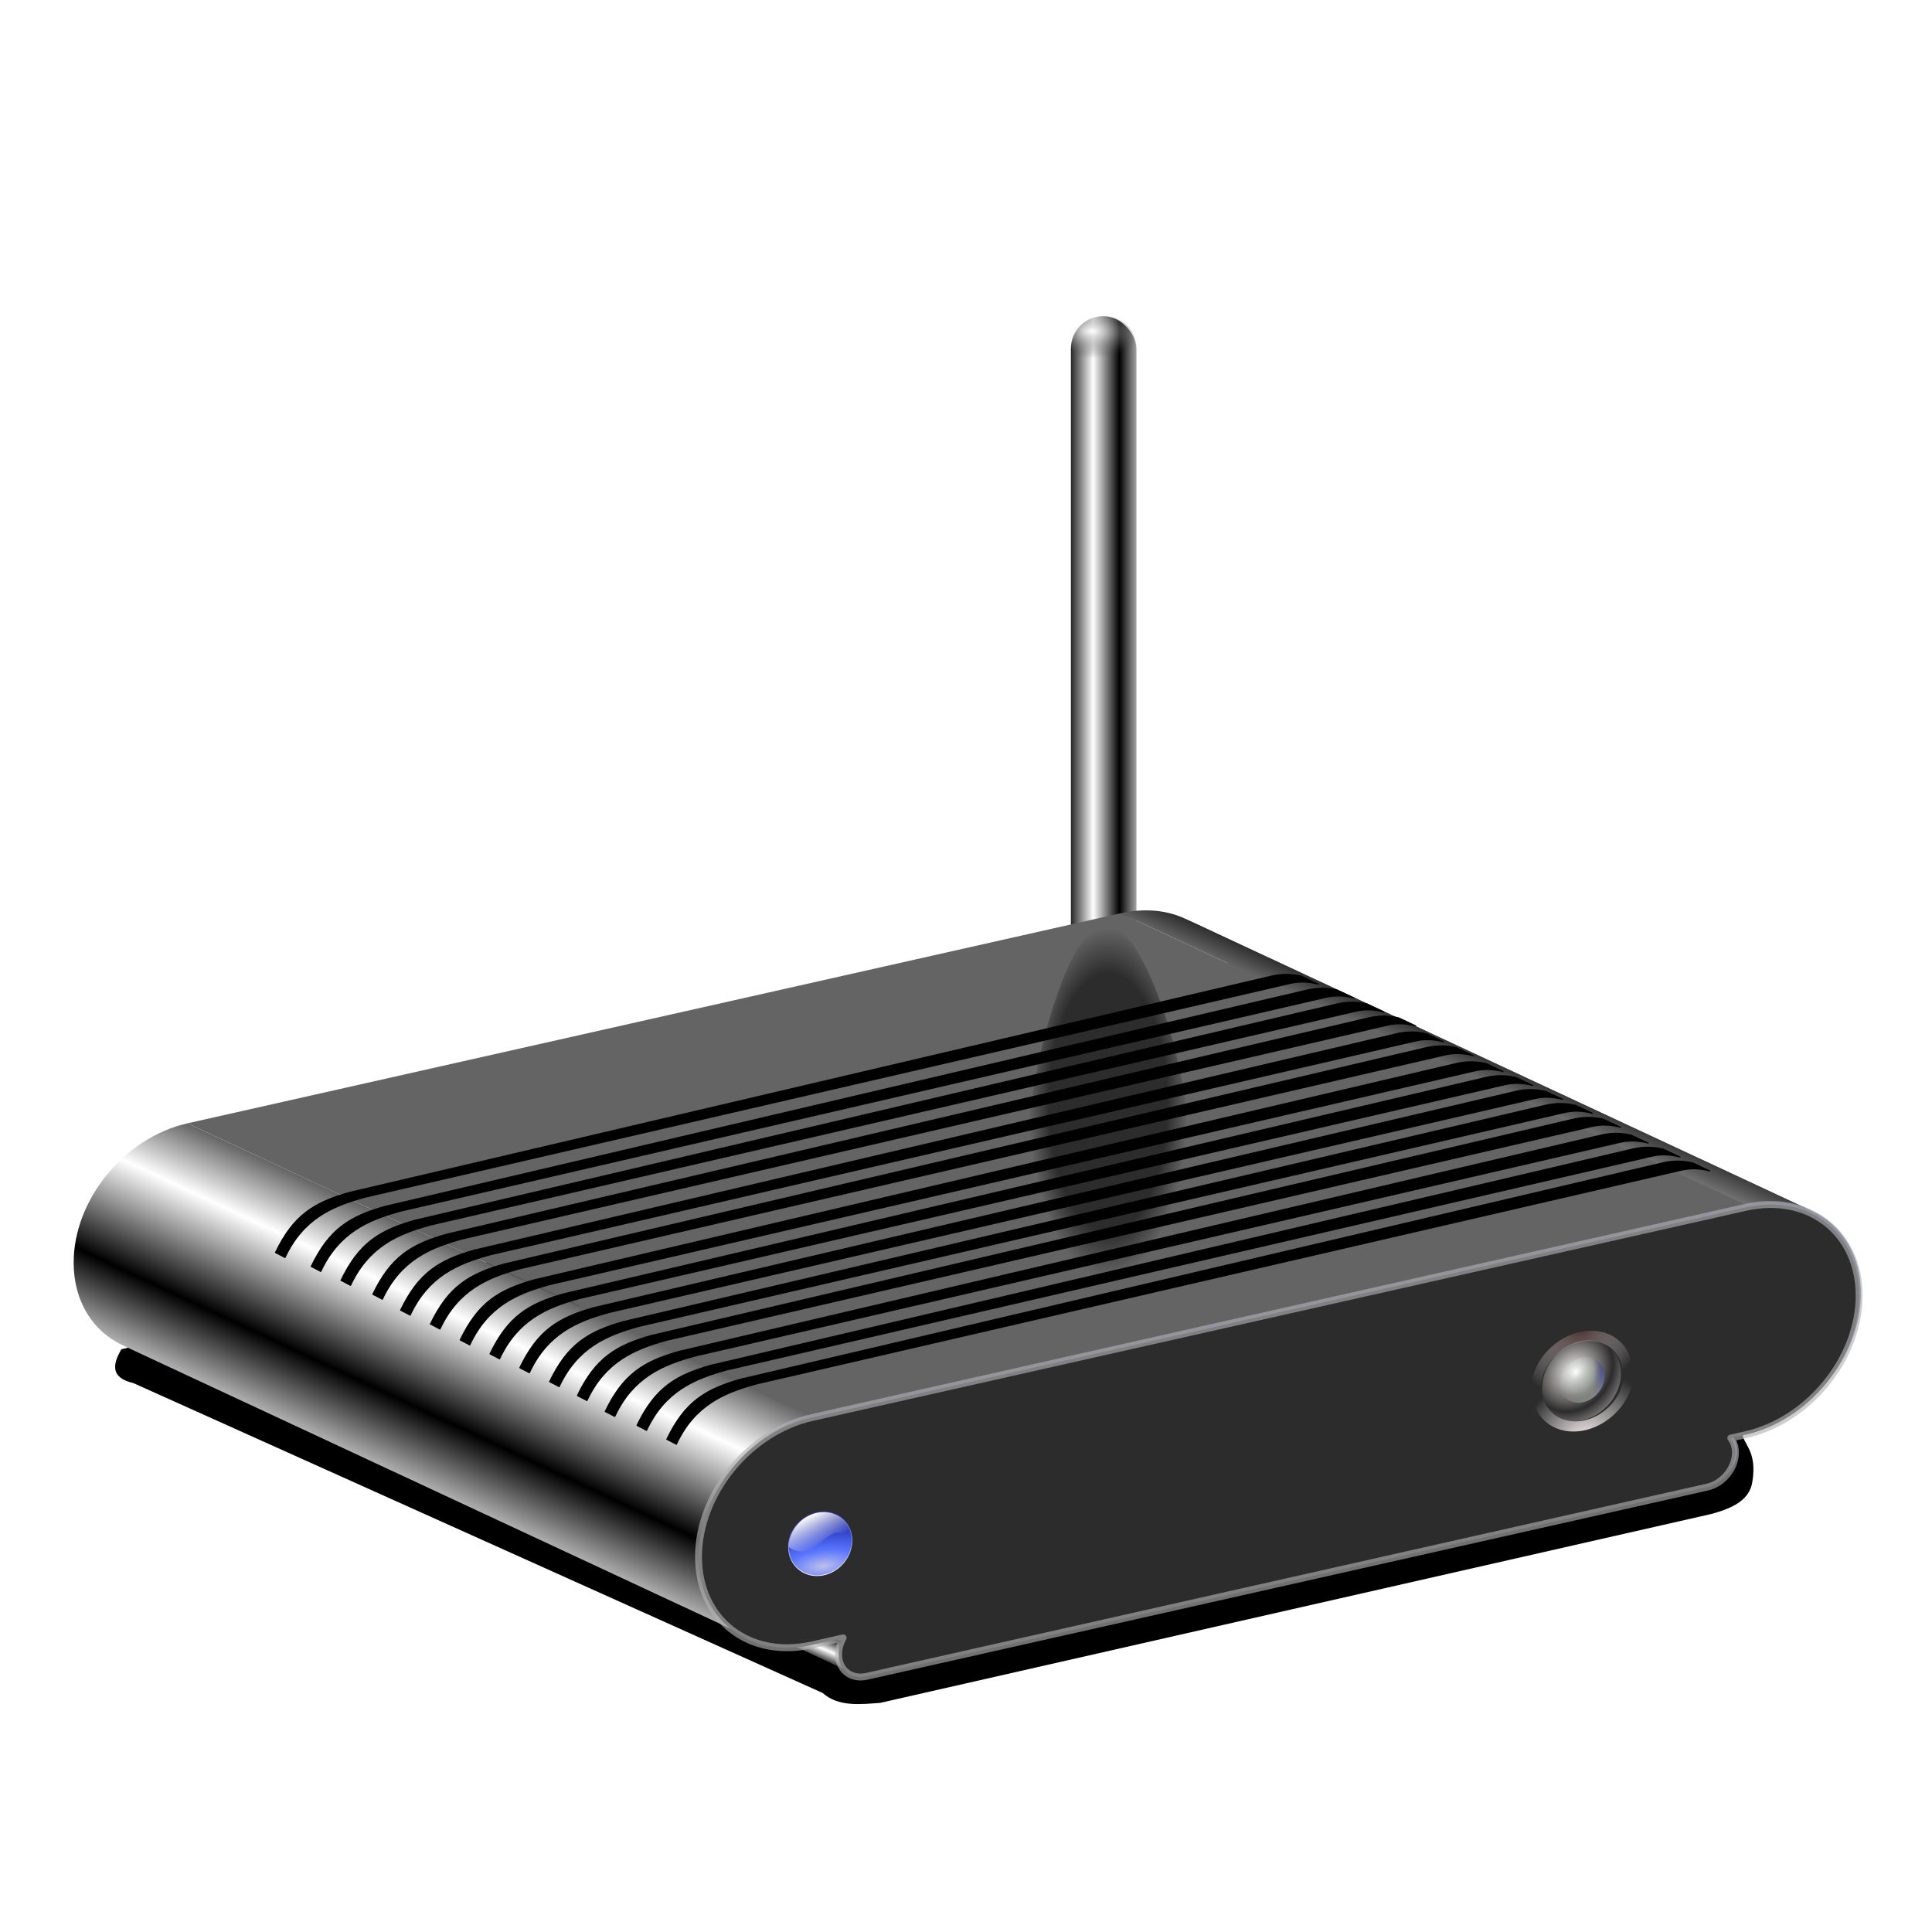 <?xml version="1.0" encoding="UTF-8" standalone="no"?>
<!-- Created with Inkscape (http://www.inkscape.org/) -->

<svg
   xmlns:dc="http://purl.org/dc/elements/1.1/"
   xmlns:cc="http://creativecommons.org/ns#"
   xmlns:rdf="http://www.w3.org/1999/02/22-rdf-syntax-ns#"
   xmlns:svg="http://www.w3.org/2000/svg"
   xmlns="http://www.w3.org/2000/svg"
   xmlns:xlink="http://www.w3.org/1999/xlink"
   xmlns:sodipodi="http://sodipodi.sourceforge.net/DTD/sodipodi-0.dtd"
   xmlns:inkscape="http://www.inkscape.org/namespaces/inkscape"
   width="256"
   height="256"
   id="svg2"
   sodipodi:version="0.32"
   inkscape:version="0.91 r13725"
   sodipodi:docname="yast-modem.svg"
   inkscape:output_extension="org.inkscape.output.svg.inkscape"
   version="1.1">
  <sodipodi:namedview
     id="base"
     pagecolor="#ffffff"
     bordercolor="#666666"
     borderopacity="1.0"
     gridtolerance="10000"
     guidetolerance="10"
     objecttolerance="10"
     inkscape:pageopacity="0.0"
     inkscape:pageshadow="2"
     inkscape:zoom="3.3984375"
     inkscape:cx="128"
     inkscape:cy="128"
     inkscape:document-units="px"
     inkscape:current-layer="layer1"
     showgrid="false"
     inkscape:window-width="1920"
     inkscape:window-height="1056"
     inkscape:window-x="0"
     inkscape:window-y="0"
     inkscape:window-maximized="1" />
  <defs
     id="defs4">
    <linearGradient
       id="linearGradient10415">
      <stop
         id="stop10417"
         stop-color="#000000"
         stop-opacity="1" />
      <stop
         id="stop10423"
         offset="0.737"
         stop-color="#000000"
         stop-opacity="1" />
      <stop
         offset="1"
         id="stop10419"
         stop-color="#000000"
         stop-opacity="0" />
    </linearGradient>
    <linearGradient
       id="linearGradient10314">
      <stop
         id="stop10316"
         stop-color="#f2f2f2"
         stop-opacity="1" />
      <stop
         id="stop10318"
         offset="1"
         stop-color="#fff2f2"
         stop-opacity="0" />
    </linearGradient>
    <linearGradient
       id="linearGradient6552"
       inkscape:collect="always">
      <stop
         id="stop6554"
         stop-color="#ffffff"
         stop-opacity="1" />
      <stop
         id="stop6556"
         offset="1"
         stop-color="#353535"
         stop-opacity="0" />
    </linearGradient>
    <linearGradient
       inkscape:collect="always"
       id="linearGradient6531">
      <stop
         id="stop6533"
         stop-color="#ffffff"
         stop-opacity="1" />
      <stop
         offset="1"
         id="stop6535"
         stop-color="#000000"
         stop-opacity="1" />
    </linearGradient>
    <linearGradient
       inkscape:collect="always"
       id="linearGradient3326">
      <stop
         id="stop3328"
         stop-color="#000000"
         stop-opacity="1" />
      <stop
         offset="1"
         id="stop3330"
         stop-color="#ffffff"
         stop-opacity="1" />
    </linearGradient>
    <filter
       inkscape:collect="always"
       id="filter3352"
       x="-0.024"
       width="1.049"
       y="-0.069"
       height="1.137">
      <feGaussianBlur
         inkscape:collect="always"
         id="feGaussianBlur3354"
         stdDeviation="4.82" />
    </filter>
    <linearGradient
       y2="-7.475"
       x2="16.09"
       y1="-7.475"
       x1="13.515"
       spreadMethod="reflect"
       gradientUnits="userSpaceOnUse"
       id="linearGradient2595"
       xlink:href="#linearGradient3578"
       inkscape:collect="always" />
    <linearGradient
       y2="-7.475"
       x2="16.09"
       y1="-2.21"
       x1="15.65"
       spreadMethod="reflect"
       gradientUnits="userSpaceOnUse"
       id="linearGradient3610"
       xlink:href="#linearGradient3578"
       inkscape:collect="always" />
    <linearGradient
       y2="-7.475"
       x2="16.09"
       y1="-6.409"
       x1="10.621"
       spreadMethod="reflect"
       gradientUnits="userSpaceOnUse"
       id="linearGradient3608"
       xlink:href="#linearGradient3578"
       inkscape:collect="always" />
    <linearGradient
       y2="-1.513"
       x2="9.718"
       y1="-5.887"
       x1="11.187"
       spreadMethod="reflect"
       gradientUnits="userSpaceOnUse"
       id="linearGradient3606"
       xlink:href="#linearGradient3578"
       inkscape:collect="always" />
    <linearGradient
       y2="-4.516"
       x2="12.916"
       y1="-3.754"
       x1="7.771"
       spreadMethod="reflect"
       gradientUnits="userSpaceOnUse"
       id="linearGradient3604"
       xlink:href="#linearGradient3578"
       inkscape:collect="always" />
    <linearGradient
       y2="-3.733"
       x2="14.94"
       y1="-2.275"
       x1="17.08"
       spreadMethod="reflect"
       gradientUnits="userSpaceOnUse"
       id="linearGradient3602"
       xlink:href="#linearGradient3578"
       inkscape:collect="always" />
    <linearGradient
       y2="-1.992"
       x2="17.377"
       y1="-6.256"
       x1="15.582"
       spreadMethod="reflect"
       gradientUnits="userSpaceOnUse"
       id="linearGradient3600"
       xlink:href="#linearGradient3578"
       inkscape:collect="always" />
    <linearGradient
       y2="-7.475"
       x2="16.09"
       y1="-10.978"
       x1="16.691"
       spreadMethod="reflect"
       gradientUnits="userSpaceOnUse"
       id="linearGradient3598"
       xlink:href="#linearGradient3578"
       inkscape:collect="always" />
    <linearGradient
       y2="-11.199"
       x2="11.132"
       y1="-11.391"
       x1="16.387"
       spreadMethod="reflect"
       gradientUnits="userSpaceOnUse"
       id="linearGradient3596"
       xlink:href="#linearGradient3578"
       inkscape:collect="always" />
    <linearGradient
       y2="-2.688"
       x2="8.696"
       y1="-11.587"
       x1="12.04"
       spreadMethod="reflect"
       gradientUnits="userSpaceOnUse"
       id="linearGradient3594"
       xlink:href="#linearGradient3578"
       inkscape:collect="always" />
    <linearGradient
       y2="-5.778"
       x2="11.372"
       y1="-10.151"
       x1="12.906"
       spreadMethod="reflect"
       gradientUnits="userSpaceOnUse"
       id="linearGradient3592"
       xlink:href="#linearGradient3578"
       inkscape:collect="always" />
    <linearGradient
       y2="-6.953"
       x2="17.747"
       y1="-5.908"
       x1="16.387"
       spreadMethod="reflect"
       gradientUnits="userSpaceOnUse"
       id="linearGradient3590"
       xlink:href="#linearGradient3578"
       inkscape:collect="always" />
    <linearGradient
       y2="-8.02"
       x2="17.07"
       y1="-7.475"
       x1="13.515"
       spreadMethod="reflect"
       gradientUnits="userSpaceOnUse"
       id="linearGradient3588"
       xlink:href="#linearGradient3578"
       inkscape:collect="always" />
    <linearGradient
       y2="-6.583"
       x2="18.617"
       y1="-5.212"
       x1="16.909"
       spreadMethod="reflect"
       gradientUnits="userSpaceOnUse"
       id="linearGradient3586"
       xlink:href="#linearGradient3578"
       inkscape:collect="always" />
    <linearGradient
       id="linearGradient3578">
      <stop
         id="stop3580"
         stop-color="#000000"
         stop-opacity="1" />
      <stop
         id="stop3582"
         offset="1"
         stop-color="#fffcfc"
         stop-opacity="1" />
    </linearGradient>
    <linearGradient
       inkscape:collect="always"
       id="linearGradient4319">
      <stop
         id="stop4321"
         stop-color="#ffffff"
         stop-opacity="1" />
      <stop
         offset="1"
         id="stop4323"
         stop-color="#1b2acd"
         stop-opacity="1" />
    </linearGradient>
    <linearGradient
       id="linearGradient4311">
      <stop
         id="stop4313"
         stop-color="#bcbfeb"
         stop-opacity="1" />
      <stop
         id="stop4315"
         offset="0.293"
         stop-color="#5975ff"
         stop-opacity="1" />
      <stop
         offset="1"
         id="stop4317"
         stop-color="#000984"
         stop-opacity="1" />
    </linearGradient>
    <linearGradient
       id="linearGradient3381">
      <stop
         id="stop3383"
         stop-color="#ffffff"
         stop-opacity="1" />
      <stop
         id="stop3385"
         offset="1"
         stop-color="#ffffff"
         stop-opacity="0" />
    </linearGradient>
    <linearGradient
       id="linearGradient2842">
      <stop
         id="stop2844"
         stop-color="#100fa4"
         stop-opacity="0" />
      <stop
         id="stop2848"
         offset="0.5"
         stop-color="#1818d9"
         stop-opacity="0" />
      <stop
         offset="0.75"
         id="stop2850"
         stop-color="#0000e6"
         stop-opacity="0" />
      <stop
         id="stop2852"
         offset="0.875"
         stop-color="#0207b7"
         stop-opacity="0.175" />
      <stop
         offset="1"
         id="stop2854"
         stop-color="#030a9f"
         stop-opacity="0.608" />
    </linearGradient>
    <linearGradient
       id="linearGradient2760"
       inkscape:collect="always">
      <stop
         id="stop2762"
         stop-color="#fff3f3"
         stop-opacity="1" />
      <stop
         id="stop2764"
         offset="1"
         stop-color="white"
         stop-opacity="0" />
    </linearGradient>
    <linearGradient
       inkscape:collect="always"
       id="linearGradient2772">
      <stop
         id="stop2774"
         stop-color="#442727"
         stop-opacity="1" />
      <stop
         offset="1"
         id="stop10230"
         stop-color="white"
         stop-opacity="0" />
    </linearGradient>
    <linearGradient
       id="linearGradient2824"
       inkscape:collect="always">
      <stop
         id="stop10219"
         stop-color="#a1aba1"
         stop-opacity="1" />
      <stop
         id="stop2828"
         offset="1"
         stop-color="#a1aba1"
         stop-opacity="0" />
    </linearGradient>
    <linearGradient
       id="linearGradient2848">
      <stop
         id="stop10210"
         stop-color="#ffffff"
         stop-opacity="1" />
      <stop
         id="stop10212"
         offset="1"
         stop-color="#a1aba1"
         stop-opacity="0" />
    </linearGradient>
    <linearGradient
       inkscape:collect="always"
       xlink:href="#linearGradient6531"
       id="linearGradient10376"
       gradientUnits="userSpaceOnUse"
       spreadMethod="reflect"
       x1="40.932"
       y1="133.33"
       x2="48.53"
       y2="133.33" />
    <radialGradient
       inkscape:collect="always"
       xlink:href="#linearGradient6552"
       id="radialGradient10378"
       gradientUnits="userSpaceOnUse"
       gradientTransform="matrix(1.547,2.9106212e-2,-2.0208268e-2,0.892,-21.276,2.986)"
       cx="40.36"
       cy="27.512"
       fx="40.36"
       fy="27.512"
       r="9.446" />
    <linearGradient
       inkscape:collect="always"
       xlink:href="#linearGradient3326"
       id="linearGradient10384"
       gradientUnits="userSpaceOnUse"
       spreadMethod="reflect"
       x1="223.66"
       y1="368.61"
       x2="225.16"
       y2="365.1" />
    <linearGradient
       inkscape:collect="always"
       xlink:href="#linearGradient3326"
       id="linearGradient10386"
       gradientUnits="userSpaceOnUse"
       spreadMethod="reflect"
       x1="113.41"
       y1="298.06"
       x2="125.62"
       y2="272" />
    <linearGradient
       inkscape:collect="always"
       xlink:href="#linearGradient3326"
       id="linearGradient10388"
       gradientUnits="userSpaceOnUse"
       spreadMethod="reflect"
       x1="490.87"
       y1="215.54"
       x2="477.87"
       y2="244.24" />
    <radialGradient
       inkscape:collect="always"
       xlink:href="#linearGradient4311"
       id="radialGradient10390"
       gradientUnits="userSpaceOnUse"
       gradientTransform="matrix(4.057,-1.173765e-2,4.9552e-3,1.713,-397.619,-130.883)"
       cx="131.21"
       cy="194.55"
       fx="131.21"
       fy="194.55"
       r="105.01" />
    <linearGradient
       inkscape:collect="always"
       xlink:href="#linearGradient4319"
       id="linearGradient10392"
       gradientUnits="userSpaceOnUse"
       x1="142.64"
       y1="237.78"
       x2="148.71"
       y2="13.44" />
    <linearGradient
       inkscape:collect="always"
       xlink:href="#linearGradient3381"
       id="linearGradient10394"
       gradientUnits="userSpaceOnUse"
       gradientTransform="translate(-300.128,99.876)"
       x1="105.93"
       y1="22.952"
       x2="145.68"
       y2="123.03" />
    <radialGradient
       inkscape:collect="always"
       xlink:href="#linearGradient2760"
       id="radialGradient10396"
       gradientUnits="userSpaceOnUse"
       gradientTransform="matrix(-0.885,0.97,-1,-0.913,308.336,164.595)"
       cx="93.86"
       cy="131.12"
       fx="93.86"
       fy="131.12"
       r="20.379" />
    <radialGradient
       inkscape:collect="always"
       xlink:href="#linearGradient2772"
       id="radialGradient10398"
       gradientUnits="userSpaceOnUse"
       gradientTransform="matrix(0.877,-0.98,1,0.895,-121.739,175.071)"
       cx="105.12"
       cy="123.63"
       fx="105.12"
       fy="123.63"
       r="20.379" />
    <radialGradient
       inkscape:collect="always"
       xlink:href="#linearGradient10314"
       id="radialGradient10404"
       gradientUnits="userSpaceOnUse"
       gradientTransform="matrix(1,0,0,0.831,0,29.113)"
       spreadMethod="reflect"
       cx="-22.998"
       cy="169.44"
       fx="-22.998"
       fy="169.44"
       r="12.392" />
    <radialGradient
       inkscape:collect="always"
       xlink:href="#linearGradient2824"
       id="radialGradient10406"
       gradientUnits="userSpaceOnUse"
       gradientTransform="matrix(1,0,0,0.981,0,3.378)"
       cx="-18.1"
       cy="175.66"
       fx="-18.1"
       fy="175.66"
       r="7.24" />
    <linearGradient
       inkscape:collect="always"
       xlink:href="#linearGradient2842"
       id="linearGradient10408"
       gradientUnits="userSpaceOnUse"
       gradientTransform="scale(1.01,0.99)"
       x1="-25.1"
       y1="177.37"
       x2="-10.755"
       y2="177.37" />
    <radialGradient
       inkscape:collect="always"
       xlink:href="#linearGradient2848"
       id="radialGradient10410"
       gradientUnits="userSpaceOnUse"
       gradientTransform="matrix(1,0,0,0.981,0,3.378)"
       spreadMethod="reflect"
       cx="-20.17"
       cy="178.53"
       fx="-20.17"
       fy="178.53"
       r="7.24" />
    <radialGradient
       inkscape:collect="always"
       xlink:href="#linearGradient10415"
       id="radialGradient10421"
       cx="151.55"
       cy="151.39"
       fx="151.55"
       fy="151.39"
       r="10.598"
       gradientTransform="matrix(1,-9.8566005e-8,2.1505874e-7,2.182,-3.2558407e-5,-178.928)"
       gradientUnits="userSpaceOnUse" />
    <filter
       inkscape:collect="always"
       id="filter10433"
       x="-0.971"
       width="2.941"
       y="-0.434"
       height="1.868">
      <feGaussianBlur
         inkscape:collect="always"
         stdDeviation="8.571"
         id="feGaussianBlur10435" />
    </filter>
  </defs>
  <g
     id="layer1"
     inkscape:groupmode="layer"
     inkscape:label="Layer 1">
    <g
       inkscape:label="1. réteg"
       id="g3669"
       transform="translate(4.693,-1.721)">
      <g
         id="g2637">
        <g
           id="g3612"
           transform="translate(-2.572,0)">
          <g
             id="g2650"
             stroke-opacity="1"
             fill="url(#linearGradient2595)"
             font-family="Bitstream Vera Sans"
             stroke="none"
             font-style="normal"
             stroke-linejoin="miter"
             fill-opacity="1"
             font-weight="normal"
             stroke-linecap="butt"
             stroke-width="1"
             font-size="12">
            <path
               id="path2652"
               d="M 16.188,-12.219 L 12.094,-12.188 L 12.801,-11.48 L 16.895,-11.512 L 16.188,-12.219 z"
               fill="url(#linearGradient2595)"
               fill-opacity="1" />
            <path
               id="path2654"
               d="M 12.094,-12.188 L 8.75,-3.438 L 9.457,-2.73 L 12.801,-11.48 L 12.094,-12.188 z"
               fill="url(#linearGradient2595)"
               fill-opacity="1" />
            <path
               id="path2662"
               d="M 14.75,-5.688 L 15.531,-3.469 L 16.238,-2.762 L 15.457,-4.98 L 14.75,-5.688 z"
               fill="url(#linearGradient2595)"
               fill-opacity="1" />
            <path
               id="path2664"
               d="M 15.531,-3.469 L 15.531,-3.438 L 16.238,-2.73 L 16.238,-2.762 L 15.531,-3.469 z"
               fill="url(#linearGradient2595)"
               fill-opacity="1" />
            <path
               id="path2672"
               d="M 17.92,-11.52 C 17.479,-11.961 16.896,-12.234 16.188,-12.219 L 16.895,-11.512 C 17.604,-11.527 18.186,-11.254 18.627,-10.812 L 17.92,-11.52 z"
               fill="url(#linearGradient2595)"
               fill-opacity="1" />
            <path
               id="path2674"
               d="M 16.219,-11.969 C 16.818,-11.966 17.317,-11.726 17.7,-11.343 L 18.407,-10.636 C 18.024,-11.019 17.525,-11.259 16.926,-11.262 L 16.219,-11.969 z"
               fill="url(#linearGradient3598)"
               fill-opacity="1" />
            <path
               id="path2676"
               d="M 17.7,-11.343 C 19.262,-9.781 18.899,-5.843 15.594,-5.906 L 16.301,-5.199 C 19.606,-5.136 19.969,-9.074 18.407,-10.636 L 17.7,-11.343 z"
               fill="url(#linearGradient2595)"
               fill-opacity="1" />
            <path
               id="path2678"
               d="M 15.594,-5.906 L 16.375,-3.719 L 17.082,-3.012 L 16.301,-5.199 L 15.594,-5.906 z"
               fill="url(#linearGradient2595)"
               fill-opacity="1" />
            <path
               id="path2680"
               d="M 16.375,-3.719 L 15.719,-3.719 L 16.426,-3.012 L 17.082,-3.012 L 16.375,-3.719 z"
               fill="url(#linearGradient2595)"
               fill-opacity="1" />
            <path
               id="path2684"
               d="M 14.875,-5.969 L 10.562,-5.969 L 11.27,-5.262 L 15.582,-5.262 L 14.875,-5.969 z"
               fill="url(#linearGradient2595)"
               fill-opacity="1" />
            <path
               id="path2686"
               d="M 10.562,-5.969 L 9.75,-3.75 L 10.457,-3.043 L 11.27,-5.262 L 10.562,-5.969 z"
               fill="url(#linearGradient2595)"
               fill-opacity="1" />
            <path
               id="path2690"
               d="M 9.188,-3.75 L 12.281,-11.906 L 12.988,-11.199 L 9.895,-3.043 L 9.188,-3.75 z"
               fill="url(#linearGradient3594)"
               fill-opacity="1" />
            <path
               id="path2660"
               d="M 10.812,-5.688 L 14.75,-5.688 L 15.457,-4.98 L 11.52,-4.98 L 10.812,-5.688 z"
               fill="url(#linearGradient3608)"
               fill-opacity="1" />
            <path
               id="path2682"
               d="M 15.719,-3.719 L 14.875,-5.969 L 15.582,-5.262 L 16.426,-3.012 L 15.719,-3.719 z"
               fill="url(#linearGradient3610)"
               fill-opacity="1" />
            <path
               id="path2688"
               d="M 9.75,-3.75 L 9.188,-3.75 L 9.895,-3.043 L 10.457,-3.043 L 9.75,-3.75 z"
               fill="url(#linearGradient2595)"
               fill-opacity="1" />
            <path
               id="path2692"
               d="M 12.281,-11.906 L 16.219,-11.969 L 16.926,-11.262 L 12.988,-11.199 L 12.281,-11.906 z"
               fill="url(#linearGradient3596)"
               fill-opacity="1" />
            <path
               id="path2694"
               d="M 13.594,-11.375 L 15.438,-6.438 L 16.145,-5.73 L 14.301,-10.668 L 13.594,-11.375 z"
               fill="url(#linearGradient2595)"
               fill-opacity="1" />
            <path
               id="path2698"
               d="M 17.297,-10.695 C 16.872,-11.12 16.292,-11.392 15.594,-11.375 L 16.301,-10.668 C 17,-10.685 17.579,-10.413 18.004,-9.988 L 17.297,-10.695 z"
               fill="url(#linearGradient2595)"
               fill-opacity="1" />
            <path
               id="path2700"
               d="M 15.594,-11.375 L 13.594,-11.375 L 14.301,-10.668 L 16.301,-10.668 L 15.594,-11.375 z"
               fill="url(#linearGradient2595)"
               fill-opacity="1" />
            <path
               id="path2702"
               d="M 12.5,-11.25 L 10.719,-6.375 L 11.426,-5.668 L 13.207,-10.543 L 12.5,-11.25 z"
               fill="url(#linearGradient2595)"
               fill-opacity="1" />
            <path
               id="path2704"
               d="M 10.719,-6.375 L 14.719,-6.312 L 15.426,-5.605 L 11.426,-5.668 L 10.719,-6.375 z"
               fill="url(#linearGradient2595)"
               fill-opacity="1" />
            <path
               id="path2706"
               d="M 14.719,-6.312 L 12.969,-11.25 L 13.676,-10.543 L 15.426,-5.605 L 14.719,-6.312 z"
               fill="url(#linearGradient2595)"
               fill-opacity="1" />
            <path
               id="path2708"
               d="M 12.969,-11.25 L 12.5,-11.25 L 13.207,-10.543 L 13.676,-10.543 L 12.969,-11.25 z"
               fill="url(#linearGradient2595)"
               fill-opacity="1" />
            <path
               id="path2710"
               d="M 13.969,-11.125 L 15.562,-11.125 L 16.27,-10.418 L 14.676,-10.418 L 13.969,-11.125 z"
               fill="url(#linearGradient2595)"
               fill-opacity="1" />
            <path
               id="path2712"
               d="M 15.562,-11.125 C 16.263,-11.142 16.808,-10.898 17.189,-10.517 L 17.896,-9.809 C 17.515,-10.191 16.97,-10.435 16.27,-10.418 L 15.562,-11.125 z"
               fill="url(#linearGradient2595)"
               fill-opacity="1" />
            <path
               id="path2714"
               d="M 17.189,-10.517 C 18.416,-9.29 17.957,-6.644 15.594,-6.719 L 16.301,-6.012 C 18.665,-5.937 19.123,-8.583 17.896,-9.809 L 17.189,-10.517 z"
               fill="url(#linearGradient3588)"
               fill-opacity="1" />
            <path
               id="path2716"
               d="M 15.594,-6.719 L 13.969,-11.125 L 14.676,-10.418 L 16.301,-6.012 L 15.594,-6.719 z"
               fill="url(#linearGradient2595)"
               fill-opacity="1" />
            <path
               id="path2696"
               d="M 15.438,-6.438 C 18.435,-6.363 18.668,-9.323 17.297,-10.695 L 18.004,-9.988 C 19.375,-8.616 19.142,-5.656 16.145,-5.73 L 15.438,-6.438 z"
               fill="url(#linearGradient3590)"
               fill-opacity="1" />
            <path
               id="path2722"
               d="M 11.156,-6.656 L 12.75,-11.031 L 13.457,-10.324 L 11.863,-5.949 L 11.156,-6.656 z"
               fill="url(#linearGradient3592)"
               fill-opacity="1" />
            <path
               id="path2718"
               d="M 12.75,-11.031 L 14.375,-6.656 L 15.082,-5.949 L 13.457,-10.324 L 12.75,-11.031 z"
               fill="url(#linearGradient2595)"
               fill-opacity="1" />
            <path
               id="path2720"
               d="M 14.375,-6.656 L 11.156,-6.656 L 11.863,-5.949 L 15.082,-5.949 L 14.375,-6.656 z"
               fill="url(#linearGradient2595)"
               fill-opacity="1" />
            <path
               id="path2670"
               d="M 15.969,-5.688 C 19.235,-5.625 19.619,-9.821 17.92,-11.52 L 18.627,-10.812 C 20.326,-9.114 19.942,-4.918 16.676,-4.98 L 15.969,-5.688 z"
               fill="url(#linearGradient3586)"
               fill-opacity="1" />
            <path
               id="path2668"
               d="M 16.781,-3.438 L 15.969,-5.688 L 16.676,-4.98 L 17.488,-2.73 L 16.781,-3.438 z"
               fill="url(#linearGradient3600)"
               fill-opacity="1" />
            <path
               id="path2666"
               d="M 15.531,-3.438 L 16.781,-3.438 L 17.488,-2.73 L 16.238,-2.73 L 15.531,-3.438 z"
               fill="url(#linearGradient3602)"
               fill-opacity="1" />
            <path
               id="path2656"
               d="M 8.75,-3.438 L 10,-3.438 L 10.707,-2.73 L 9.457,-2.73 L 8.75,-3.438 z"
               fill="url(#linearGradient3604)"
               fill-opacity="1" />
            <path
               id="path2658"
               d="M 10,-3.438 L 10.812,-5.688 L 11.52,-4.98 L 10.707,-2.73 L 10,-3.438 z"
               fill="url(#linearGradient3606)"
               fill-opacity="1" />
          </g>
          <path
             id="path2505"
             d="M 16.188,-12.175 L 12.094,-12.144 L 8.75,-3.394 L 10,-3.394 L 10.812,-5.644 L 14.75,-5.644 L 15.531,-3.425 L 15.531,-3.394 L 16.781,-3.394 L 15.969,-5.644 C 20.084,-5.565 19.623,-12.248 16.188,-12.175 z M 16.219,-11.925 C 19.263,-11.911 19.709,-5.784 15.594,-5.863 L 16.375,-3.675 L 15.719,-3.675 L 14.875,-5.925 L 10.562,-5.925 L 9.75,-3.706 L 9.187,-3.706 L 12.281,-11.863 L 16.219,-11.925 z M 13.594,-11.331 L 15.438,-6.394 C 19.363,-6.296 18.548,-11.404 15.594,-11.331 L 13.594,-11.331 z M 12.5,-11.206 L 10.719,-6.331 L 14.719,-6.269 L 12.969,-11.206 L 12.5,-11.206 z M 13.969,-11.081 L 15.562,-11.081 C 18.517,-11.154 18.692,-6.578 15.594,-6.675 L 13.969,-11.081 z M 12.75,-10.988 L 14.375,-6.613 L 11.156,-6.613 L 12.75,-10.988 z"
             stroke-opacity="1"
             fill="#333333"
             font-family="Bitstream Vera Sans"
             stroke="none"
             font-style="normal"
             stroke-linejoin="miter"
             fill-opacity="1"
             font-weight="normal"
             stroke-linecap="butt"
             stroke-width="1"
             font-size="12" />
        </g>
        <path
           id="text2170"
           d="M 6.087,-4.024 C 6.077,-4.035 6.065,-4.043 6.053,-4.048 C 6.04,-4.054 6.027,-4.056 6.012,-4.056 C 5.959,-4.056 5.918,-4.025 5.89,-3.962 C 5.861,-3.899 5.847,-3.809 5.847,-3.691 L 5.847,-3.143 L 5.753,-3.143 L 5.753,-4.184 L 5.847,-4.184 L 5.847,-4.022 C 5.867,-4.085 5.893,-4.132 5.924,-4.162 C 5.956,-4.193 5.994,-4.209 6.039,-4.209 C 6.046,-4.209 6.053,-4.208 6.061,-4.206 C 6.068,-4.205 6.077,-4.203 6.087,-4.199 L 6.087,-4.024 M 6.385,-4.064 C 6.335,-4.064 6.295,-4.028 6.266,-3.956 C 6.237,-3.885 6.222,-3.787 6.222,-3.663 C 6.222,-3.538 6.236,-3.44 6.265,-3.368 C 6.295,-3.297 6.334,-3.261 6.385,-3.261 C 6.435,-3.261 6.474,-3.297 6.504,-3.369 C 6.533,-3.441 6.547,-3.539 6.547,-3.663 C 6.547,-3.786 6.533,-3.883 6.504,-3.955 C 6.474,-4.028 6.435,-4.064 6.385,-4.064 M 6.385,-4.209 C 6.466,-4.209 6.53,-4.16 6.577,-4.064 C 6.623,-3.967 6.647,-3.833 6.647,-3.663 C 6.647,-3.492 6.623,-3.358 6.577,-3.261 C 6.53,-3.165 6.466,-3.116 6.385,-3.116 C 6.303,-3.116 6.239,-3.165 6.193,-3.261 C 6.146,-3.358 6.123,-3.492 6.123,-3.663 C 6.123,-3.833 6.146,-3.967 6.193,-4.064 C 6.239,-4.16 6.303,-4.209 6.385,-4.209 M 7.022,-4.064 C 6.972,-4.064 6.932,-4.028 6.903,-3.956 C 6.874,-3.885 6.859,-3.787 6.859,-3.663 C 6.859,-3.538 6.874,-3.44 6.903,-3.368 C 6.932,-3.297 6.972,-3.261 7.022,-3.261 C 7.072,-3.261 7.112,-3.297 7.141,-3.369 C 7.17,-3.441 7.185,-3.539 7.185,-3.663 C 7.185,-3.786 7.17,-3.883 7.141,-3.955 C 7.112,-4.028 7.072,-4.064 7.022,-4.064 M 7.022,-4.209 C 7.104,-4.209 7.168,-4.16 7.214,-4.064 C 7.261,-3.967 7.284,-3.833 7.284,-3.663 C 7.284,-3.492 7.261,-3.358 7.214,-3.261 C 7.168,-3.165 7.104,-3.116 7.022,-3.116 C 6.941,-3.116 6.876,-3.165 6.83,-3.261 C 6.784,-3.358 6.761,-3.492 6.761,-3.663 C 6.761,-3.833 6.784,-3.967 6.83,-4.064 C 6.876,-4.16 6.941,-4.209 7.022,-4.209 M 7.532,-4.479 L 7.532,-4.184 L 7.724,-4.184 L 7.724,-4.051 L 7.532,-4.051 L 7.532,-3.486 C 7.532,-3.401 7.538,-3.347 7.55,-3.323 C 7.563,-3.298 7.589,-3.286 7.628,-3.286 L 7.724,-3.286 L 7.724,-3.143 L 7.628,-3.143 C 7.556,-3.143 7.506,-3.168 7.479,-3.217 C 7.451,-3.266 7.437,-3.356 7.437,-3.486 L 7.437,-4.051 L 7.369,-4.051 L 7.369,-4.184 L 7.437,-4.184 L 7.437,-4.479 L 7.532,-4.479 M 7.955,-4.376 L 7.955,-3.855 L 8.084,-3.855 C 8.132,-3.855 8.169,-3.877 8.195,-3.923 C 8.222,-3.968 8.235,-4.032 8.235,-4.116 C 8.235,-4.199 8.222,-4.263 8.195,-4.308 C 8.169,-4.353 8.132,-4.376 8.084,-4.376 L 7.955,-4.376 M 7.852,-4.53 L 8.084,-4.53 C 8.17,-4.53 8.234,-4.495 8.277,-4.424 C 8.321,-4.354 8.343,-4.251 8.343,-4.116 C 8.343,-3.979 8.321,-3.876 8.277,-3.806 C 8.234,-3.736 8.17,-3.701 8.084,-3.701 L 7.955,-3.701 L 7.955,-3.143 L 7.852,-3.143 L 7.852,-4.53 M 8.69,-3.666 C 8.614,-3.666 8.562,-3.65 8.532,-3.619 C 8.503,-3.587 8.489,-3.533 8.489,-3.457 C 8.489,-3.397 8.5,-3.348 8.521,-3.312 C 8.543,-3.277 8.573,-3.259 8.611,-3.259 C 8.663,-3.259 8.704,-3.293 8.736,-3.36 C 8.767,-3.427 8.783,-3.517 8.783,-3.628 L 8.783,-3.666 L 8.69,-3.666 M 8.877,-3.737 L 8.877,-3.143 L 8.783,-3.143 L 8.783,-3.301 C 8.762,-3.238 8.735,-3.191 8.703,-3.161 C 8.671,-3.131 8.632,-3.116 8.586,-3.116 C 8.528,-3.116 8.481,-3.146 8.446,-3.206 C 8.412,-3.266 8.395,-3.346 8.395,-3.446 C 8.395,-3.563 8.416,-3.651 8.459,-3.711 C 8.502,-3.77 8.566,-3.8 8.652,-3.8 L 8.783,-3.8 L 8.783,-3.817 C 8.783,-3.895 8.769,-3.956 8.74,-3.999 C 8.712,-4.042 8.672,-4.064 8.621,-4.064 C 8.588,-4.064 8.557,-4.057 8.526,-4.042 C 8.495,-4.028 8.465,-4.007 8.437,-3.978 L 8.437,-4.136 C 8.471,-4.16 8.504,-4.178 8.537,-4.19 C 8.569,-4.203 8.6,-4.209 8.631,-4.209 C 8.713,-4.209 8.775,-4.17 8.816,-4.092 C 8.856,-4.014 8.877,-3.895 8.877,-3.737 M 9.07,-4.589 L 9.164,-4.589 L 9.164,-3.143 L 9.07,-3.143 L 9.07,-4.589 M 9.717,-3.669 C 9.717,-3.58 9.729,-3.51 9.753,-3.46 C 9.778,-3.409 9.811,-3.384 9.853,-3.384 C 9.894,-3.384 9.927,-3.41 9.951,-3.461 C 9.975,-3.511 9.987,-3.581 9.987,-3.669 C 9.987,-3.755 9.975,-3.824 9.95,-3.875 C 9.926,-3.926 9.893,-3.952 9.852,-3.952 C 9.811,-3.952 9.778,-3.927 9.753,-3.876 C 9.729,-3.825 9.717,-3.756 9.717,-3.669 M 9.995,-3.391 C 9.974,-3.343 9.951,-3.308 9.925,-3.285 C 9.898,-3.263 9.868,-3.252 9.833,-3.252 C 9.775,-3.252 9.727,-3.29 9.69,-3.367 C 9.654,-3.444 9.636,-3.545 9.636,-3.669 C 9.636,-3.792 9.654,-3.893 9.691,-3.971 C 9.727,-4.048 9.775,-4.087 9.833,-4.087 C 9.868,-4.087 9.899,-4.075 9.925,-4.051 C 9.952,-4.028 9.975,-3.993 9.995,-3.946 L 9.995,-4.068 L 10.068,-4.068 L 10.068,-3.384 C 10.117,-3.398 10.156,-3.439 10.184,-3.508 C 10.212,-3.577 10.226,-3.667 10.226,-3.776 C 10.226,-3.843 10.22,-3.905 10.21,-3.963 C 10.199,-4.021 10.183,-4.075 10.161,-4.125 C 10.126,-4.206 10.083,-4.268 10.032,-4.31 C 9.981,-4.354 9.926,-4.376 9.866,-4.376 C 9.825,-4.376 9.785,-4.365 9.746,-4.345 C 9.708,-4.325 9.673,-4.295 9.64,-4.256 C 9.587,-4.193 9.545,-4.11 9.515,-4.007 C 9.485,-3.905 9.47,-3.794 9.47,-3.674 C 9.47,-3.576 9.48,-3.483 9.499,-3.397 C 9.519,-3.311 9.547,-3.235 9.584,-3.17 C 9.62,-3.105 9.661,-3.056 9.708,-3.023 C 9.754,-2.989 9.805,-2.972 9.858,-2.972 C 9.902,-2.972 9.945,-2.986 9.987,-3.013 C 10.029,-3.039 10.068,-3.078 10.103,-3.128 L 10.149,-3.025 C 10.107,-2.965 10.06,-2.919 10.01,-2.887 C 9.96,-2.855 9.909,-2.839 9.858,-2.839 C 9.795,-2.839 9.736,-2.86 9.68,-2.9 C 9.624,-2.941 9.575,-3 9.531,-3.077 C 9.488,-3.154 9.455,-3.244 9.432,-3.345 C 9.409,-3.448 9.398,-3.557 9.398,-3.674 C 9.398,-3.787 9.41,-3.894 9.433,-3.997 C 9.456,-4.099 9.489,-4.188 9.531,-4.266 C 9.575,-4.345 9.626,-4.405 9.683,-4.446 C 9.741,-4.488 9.801,-4.509 9.865,-4.509 C 9.937,-4.509 10.004,-4.482 10.066,-4.428 C 10.127,-4.375 10.179,-4.298 10.221,-4.199 C 10.246,-4.138 10.266,-4.072 10.279,-4.001 C 10.292,-3.93 10.299,-3.856 10.299,-3.78 C 10.299,-3.617 10.272,-3.489 10.218,-3.395 C 10.164,-3.3 10.09,-3.252 9.995,-3.248 L 9.995,-3.391 M 10.846,-3.702 C 10.846,-3.826 10.831,-3.922 10.803,-3.99 C 10.775,-4.058 10.736,-4.092 10.686,-4.092 C 10.635,-4.092 10.596,-4.058 10.568,-3.99 C 10.54,-3.922 10.526,-3.826 10.526,-3.702 C 10.526,-3.579 10.54,-3.483 10.568,-3.415 C 10.596,-3.347 10.635,-3.313 10.686,-3.313 C 10.736,-3.313 10.775,-3.347 10.803,-3.415 C 10.831,-3.483 10.846,-3.579 10.846,-3.702 M 10.939,-3.299 C 10.939,-3.122 10.918,-2.99 10.875,-2.904 C 10.831,-2.817 10.765,-2.774 10.676,-2.774 C 10.644,-2.774 10.613,-2.779 10.583,-2.788 C 10.554,-2.797 10.526,-2.81 10.498,-2.829 L 10.498,-2.995 C 10.526,-2.968 10.553,-2.948 10.58,-2.935 C 10.607,-2.922 10.634,-2.915 10.662,-2.915 C 10.723,-2.915 10.769,-2.945 10.8,-3.004 C 10.83,-3.062 10.846,-3.15 10.846,-3.268 L 10.846,-3.353 C 10.826,-3.291 10.801,-3.246 10.771,-3.215 C 10.741,-3.185 10.705,-3.17 10.663,-3.17 C 10.593,-3.17 10.536,-3.218 10.494,-3.316 C 10.451,-3.413 10.43,-3.542 10.43,-3.702 C 10.43,-3.863 10.451,-3.992 10.494,-4.089 C 10.536,-4.187 10.593,-4.235 10.663,-4.235 C 10.705,-4.235 10.741,-4.22 10.771,-4.19 C 10.801,-4.159 10.826,-4.114 10.846,-4.052 L 10.846,-4.21 L 10.939,-4.21 L 10.939,-3.299 M 11.576,-4.01 C 11.6,-4.087 11.628,-4.144 11.66,-4.18 C 11.693,-4.217 11.731,-4.235 11.775,-4.235 C 11.835,-4.235 11.88,-4.197 11.913,-4.121 C 11.945,-4.045 11.961,-3.938 11.961,-3.798 L 11.961,-3.17 L 11.867,-3.17 L 11.867,-3.792 C 11.867,-3.892 11.857,-3.966 11.838,-4.014 C 11.818,-4.062 11.789,-4.087 11.749,-4.087 C 11.701,-4.087 11.662,-4.057 11.634,-3.998 C 11.606,-3.94 11.592,-3.859 11.592,-3.758 L 11.592,-3.17 L 11.498,-3.17 L 11.498,-3.792 C 11.498,-3.892 11.488,-3.966 11.469,-4.014 C 11.449,-4.062 11.419,-4.087 11.379,-4.087 C 11.331,-4.087 11.293,-4.057 11.265,-3.997 C 11.237,-3.939 11.223,-3.859 11.223,-3.758 L 11.223,-3.17 L 11.129,-3.17 L 11.129,-4.21 L 11.223,-4.21 L 11.223,-4.049 C 11.244,-4.112 11.27,-4.159 11.3,-4.19 C 11.33,-4.22 11.365,-4.235 11.406,-4.235 C 11.447,-4.235 11.483,-4.216 11.511,-4.178 C 11.541,-4.139 11.562,-4.084 11.576,-4.01 M 12.407,-3.693 C 12.332,-3.693 12.279,-3.677 12.25,-3.645 C 12.221,-3.614 12.206,-3.56 12.206,-3.484 C 12.206,-3.423 12.217,-3.375 12.239,-3.339 C 12.261,-3.304 12.291,-3.286 12.329,-3.286 C 12.381,-3.286 12.422,-3.319 12.453,-3.386 C 12.485,-3.454 12.501,-3.543 12.501,-3.655 L 12.501,-3.693 L 12.407,-3.693 M 12.594,-3.763 L 12.594,-3.17 L 12.501,-3.17 L 12.501,-3.328 C 12.479,-3.265 12.453,-3.218 12.421,-3.187 C 12.389,-3.158 12.35,-3.143 12.304,-3.143 C 12.245,-3.143 12.199,-3.173 12.164,-3.232 C 12.13,-3.292 12.113,-3.372 12.113,-3.473 C 12.113,-3.59 12.134,-3.678 12.177,-3.737 C 12.22,-3.797 12.284,-3.827 12.369,-3.827 L 12.501,-3.827 L 12.501,-3.843 C 12.501,-3.922 12.486,-3.983 12.458,-4.025 C 12.43,-4.069 12.39,-4.09 12.339,-4.09 C 12.306,-4.09 12.274,-4.083 12.244,-4.069 C 12.213,-4.055 12.183,-4.033 12.154,-4.005 L 12.154,-4.163 C 12.189,-4.187 12.222,-4.205 12.254,-4.217 C 12.286,-4.229 12.318,-4.235 12.348,-4.235 C 12.431,-4.235 12.493,-4.196 12.533,-4.118 C 12.574,-4.04 12.594,-3.922 12.594,-3.763 M 12.788,-4.21 L 12.881,-4.21 L 12.881,-3.17 L 12.788,-3.17 L 12.788,-4.21 M 12.788,-4.615 L 12.881,-4.615 L 12.881,-4.399 L 12.788,-4.399 L 12.788,-4.615 M 13.077,-4.615 L 13.171,-4.615 L 13.171,-3.17 L 13.077,-3.17 L 13.077,-4.615 M 13.379,-3.406 L 13.487,-3.406 L 13.487,-3.17 L 13.379,-3.17 L 13.379,-3.406 M 14.108,-4.17 L 14.108,-4.01 C 14.082,-4.037 14.055,-4.057 14.029,-4.07 C 14.002,-4.084 13.975,-4.09 13.948,-4.09 C 13.887,-4.09 13.84,-4.055 13.807,-3.984 C 13.773,-3.914 13.756,-3.816 13.756,-3.689 C 13.756,-3.562 13.773,-3.463 13.807,-3.393 C 13.84,-3.323 13.887,-3.288 13.948,-3.288 C 13.975,-3.288 14.002,-3.294 14.029,-3.307 C 14.055,-3.321 14.082,-3.341 14.108,-3.368 L 14.108,-3.21 C 14.082,-3.187 14.055,-3.171 14.027,-3.16 C 13.999,-3.148 13.969,-3.143 13.938,-3.143 C 13.852,-3.143 13.784,-3.192 13.733,-3.291 C 13.683,-3.389 13.657,-3.522 13.657,-3.689 C 13.657,-3.859 13.683,-3.992 13.734,-4.089 C 13.785,-4.187 13.855,-4.235 13.944,-4.235 C 13.973,-4.235 14.001,-4.23 14.029,-4.219 C 14.056,-4.208 14.083,-4.192 14.108,-4.17 M 14.493,-4.09 C 14.443,-4.09 14.403,-4.054 14.374,-3.983 C 14.345,-3.911 14.33,-3.814 14.33,-3.689 C 14.33,-3.565 14.345,-3.466 14.374,-3.395 C 14.403,-3.323 14.443,-3.288 14.493,-3.288 C 14.543,-3.288 14.583,-3.324 14.612,-3.396 C 14.641,-3.467 14.656,-3.565 14.656,-3.689 C 14.656,-3.812 14.641,-3.91 14.612,-3.982 C 14.583,-4.054 14.543,-4.09 14.493,-4.09 M 14.493,-4.235 C 14.575,-4.235 14.639,-4.187 14.685,-4.09 C 14.732,-3.994 14.755,-3.86 14.755,-3.689 C 14.755,-3.519 14.732,-3.385 14.685,-3.288 C 14.639,-3.191 14.575,-3.143 14.493,-3.143 C 14.412,-3.143 14.347,-3.191 14.301,-3.288 C 14.255,-3.385 14.232,-3.519 14.232,-3.689 C 14.232,-3.86 14.255,-3.994 14.301,-4.09 C 14.347,-4.187 14.412,-4.235 14.493,-4.235 M 15.354,-4.01 C 15.377,-4.087 15.405,-4.144 15.438,-4.18 C 15.47,-4.217 15.509,-4.235 15.553,-4.235 C 15.612,-4.235 15.658,-4.197 15.69,-4.121 C 15.723,-4.045 15.739,-3.938 15.739,-3.798 L 15.739,-3.17 L 15.644,-3.17 L 15.644,-3.792 C 15.644,-3.892 15.635,-3.966 15.615,-4.014 C 15.596,-4.062 15.567,-4.087 15.527,-4.087 C 15.478,-4.087 15.44,-4.057 15.412,-3.998 C 15.384,-3.94 15.37,-3.859 15.37,-3.758 L 15.37,-3.17 L 15.275,-3.17 L 15.275,-3.792 C 15.275,-3.892 15.266,-3.966 15.246,-4.014 C 15.227,-4.062 15.197,-4.087 15.157,-4.087 C 15.109,-4.087 15.071,-4.057 15.043,-3.997 C 15.015,-3.939 15,-3.859 15,-3.758 L 15,-3.17 L 14.906,-3.17 L 14.906,-4.21 L 15,-4.21 L 15,-4.049 C 15.022,-4.112 15.047,-4.159 15.077,-4.19 C 15.107,-4.22 15.143,-4.235 15.184,-4.235 C 15.225,-4.235 15.26,-4.216 15.289,-4.178 C 15.318,-4.139 15.34,-4.084 15.354,-4.01"
           sodipodi:nodetypes="csssccccccssscccsssssssccsssssssccsssssssccssssssscccccccsccccsccccccccccsssccccsssccccccssssscccccccssssscccsssccssscccccccsssssssccsssssssccccsssssssssssssssccssssssssssssssscccsssssssccsssccsssccssssssscccccsssccccsssccccsssccccccsssccssssscccccccssssscccsssccssscccccccccccccccccccccccsssssssccsssssssccsssssssccsssssssccsssccccsssccccsssccccccsssc"
           stroke-opacity="1"
           fill="#d40000"
           font-family="Bitstream Vera Sans"
           stroke="none"
           font-style="normal"
           stroke-linejoin="miter"
           fill-opacity="1"
           font-weight="normal"
           stroke-linecap="butt"
           stroke-width="1"
           font-size="4" />
      </g>
    </g>
    <g
       id="g10437">
      <g
         transform="matrix(0.458,0,0,0.458,6.869,51.652)"
         id="g10324">
        <g
           transform="translate(260.345,-45.977)"
           id="g6566">
          <rect
             id="rect6568"
             width="18.966"
             height="217.24"
             x="34.483"
             y="24.713"
             ry="9.483"
             opacity="1"
             stroke-dasharray="none"
             stroke-opacity="0.636"
             fill="url(#linearGradient10376)"
             stroke="none"
             stroke-linejoin="round"
             fill-opacity="1"
             stroke-linecap="round"
             stroke-width="0.3"
             stroke-miterlimit="4"
             rx="9.483" />
          <path
             transform="matrix(1,0,0,0.928,0,2.399)"
             d="M 34.547,33.4 C 34.547,28.186 38.779,23.954 43.993,23.954 C 49.203,23.954 53.433,28.178 53.439,33.388 C 51.939,39.546 35.526,39.386 34.547,33.4 z"
             id="path6570"
             sodipodi:nodetypes="cscc"
             stroke-opacity="0.636"
             fill="url(#radialGradient10378)"
             stroke="none"
             stroke-linejoin="round"
             fill-opacity="1"
             stroke-linecap="round"
             stroke-width="0.3"
             stroke-miterlimit="4" />
        </g>
        <g
           id="g6558"
           transform="translate(-11.494,0.575)">
          <rect
             ry="9.483"
             y="24.713"
             x="34.483"
             height="217.24"
             width="18.966"
             id="rect6529"
             opacity="1"
             stroke-dasharray="none"
             stroke-opacity="0.636"
             fill="url(#linearGradient10376)"
             stroke="none"
             stroke-linejoin="round"
             fill-opacity="1"
             stroke-linecap="round"
             stroke-width="0.3"
             stroke-miterlimit="4"
             rx="9.483" />
          <path
             sodipodi:nodetypes="cscc"
             id="path6539"
             d="M 34.547,33.4 C 34.547,28.186 38.779,23.954 43.993,23.954 C 49.203,23.954 53.433,28.178 53.439,33.388 C 51.939,39.546 35.526,39.386 34.547,33.4 z"
             transform="matrix(1,0,0,0.928,0,2.399)"
             stroke-opacity="0.636"
             fill="url(#radialGradient10378)"
             stroke="none"
             stroke-linejoin="round"
             fill-opacity="1"
             stroke-linecap="round"
             stroke-width="0.3"
             stroke-miterlimit="4" />
        </g>
        <path
           d="M 23.563,287.356 L 222.988,377.011 C 227.525,381.026 233.631,380.333 239.655,379.885 L 479.885,325.287 C 486.971,323.447 491.155,320.842 491.954,316.092 C 493.527,306.738 489.129,305.074 489.08,301.724 L 298.276,211.494 L 20.115,277.586 C 17.457,282.112 17.08,285.877 23.563,287.356 z"
           id="path3350"
           sodipodi:nodetypes="ccccscccc"
           stroke-opacity="1"
           fill="#000000"
           filter="url(#filter3352)"
           fill-rule="evenodd"
           stroke="none"
           stroke-linejoin="miter"
           fill-opacity="1"
           stroke-linecap="butt"
           stroke-width="1"
           style="filter:url(#filter3352)" />
        <g
           id="g3250"
           transform="translate(-103.158,-41.579)"
           stroke-dasharray="none"
           stroke-opacity="1"
           fill="#58638e"
           stroke="none"
           stroke-linejoin="round"
           fill-opacity="1"
           stroke-linecap="round"
           stroke-width="0.5"
           stroke-miterlimit="4">
          <path
             d="M 158.164,328.679 L 401.321,273.943 L 582.582,358.466 L 339.426,413.203 L 158.164,328.679 z"
             id="path3266"
             stroke="none" />
          <path
             d="M 123.633,317.974 C 128.947,320.452 135.405,321.146 142.383,319.575 L 323.645,404.099 C 316.667,405.67 310.208,404.975 304.894,402.497 L 123.633,317.974 z"
             id="path3256"
             stroke="none" />
          <path
             d="M 142.383,319.575 L 151.321,317.563 L 332.582,402.087 L 323.645,404.099 L 142.383,319.575 z"
             id="path3258"
             stroke="none" />
          <path
             d="M 401.321,273.943 C 405.84,272.925 409.477,268.47 409.477,263.95 L 590.739,348.474 C 590.739,352.993 587.102,357.449 582.582,358.466 L 401.321,273.943 z"
             id="path3268"
             stroke="none" />
          <path
             d="M 409.477,263.95 C 409.477,262.295 408.974,260.847 408.133,259.753 L 589.395,344.276 C 590.235,345.371 590.739,346.819 590.739,348.474 L 409.477,263.95 z"
             id="path3270"
             stroke="none" />
          <path
             d="M 408.133,259.753 L 412.383,258.796 L 593.645,343.32 L 589.395,344.276 L 408.133,259.753 z"
             id="path3272"
             stroke="none" />
          <path
             d="M 412.383,258.796 C 430.607,254.694 445.258,236.744 445.258,218.521 L 626.52,303.044 C 626.52,321.268 611.868,339.217 593.645,343.32 L 412.383,258.796 z"
             id="path3274"
             stroke="none" />
          <path
             d="M 445.258,218.521 C 445.258,207.261 439.665,198.611 431.091,194.613 L 612.352,279.137 C 620.926,283.135 626.52,291.784 626.52,303.044 L 445.258,218.521 z"
             id="path3276"
             stroke="none" />
          <path
             d="M 412.383,193.015 L 142.383,253.794 L 323.645,338.318 L 593.645,277.539 L 412.383,193.015 z"
             id="path3280"
             fill="#646464"
             stroke="none"
             fill-opacity="1" />
          <path
             d="M 153.52,328.282 C 154.836,328.896 156.436,329.068 158.164,328.679 L 339.426,413.203 C 337.697,413.592 336.098,413.42 334.781,412.806 L 153.52,328.282 z"
             id="path3264"
             stroke="none" />
          <path
             d="M 48.156,275.969 C 47.316,277.441 46.844,279.126 46.844,280.781 C 46.844,283.572 48.25,285.728 50.375,286.719 L 231.625,371.219 C 229.5,370.228 228.125,368.103 228.125,365.312 C 228.125,363.657 228.597,361.972 229.438,360.5 L 48.156,275.969 z"
             transform="translate(103.158,41.579)"
             id="path3262"
             fill="url(#linearGradient10384)"
             stroke="none"
             fill-opacity="1" />
          <path
             d="M 39.219,212.219 C 20.995,216.321 6.312,234.308 6.312,252.531 C 6.313,263.777 11.904,272.413 20.469,276.406 L 201.75,360.906 C 193.186,356.913 187.594,348.308 187.594,337.062 C 187.594,318.839 202.276,300.852 220.5,296.75 L 39.219,212.219 z"
             transform="translate(103.158,41.579)"
             id="path3254"
             fill="url(#linearGradient10386)"
             stroke="none"
             fill-opacity="1" />
          <path
             d="M 431.091,194.613 C 425.789,192.141 419.347,191.447 412.383,193.015 L 593.645,277.539 C 600.608,275.971 607.05,276.665 612.352,279.137 L 431.091,194.613 z"
             id="path3278"
             fill="url(#linearGradient10388)"
             stroke="none"
             fill-opacity="1" />
        </g>
        <path
           d="M 219.996,297.314 C 201.772,301.417 187.09,319.404 187.09,337.628 C 187.09,355.852 201.772,367.198 219.996,363.096 L 228.933,361.084 C 228.093,362.556 227.621,364.224 227.621,365.879 C 227.621,370.399 231.258,373.217 235.777,372.199 L 478.933,317.463 C 483.453,316.446 487.09,311.99 487.09,307.471 C 487.09,305.816 486.586,304.367 485.746,303.273 L 489.996,302.317 C 508.22,298.214 522.871,280.265 522.871,262.041 C 522.871,243.818 508.22,232.433 489.996,236.535 L 219.996,297.314 z"
           id="rect2396"
           stroke-dasharray="none"
           stroke-opacity="0.636"
           fill="#2c2c2c"
           stroke="#b2b2b2"
           stroke-linejoin="round"
           fill-opacity="1"
           stroke-linecap="round"
           stroke-width="2"
           stroke-miterlimit="4" />
        <path
           d="M 180.68,305.075 C 185.922,293.943 194.141,290.247 203.916,287.595 L 471.312,225.805 C 473.887,225.171 476.662,225.202 479.659,225.975 L 474.745,223.662 C 472.076,223.058 469.303,222.921 466.353,223.581 L 199.331,286.221 C 189.138,289.095 183.093,292.749 177.91,303.633 L 180.68,305.075 z"
           id="path3356"
           sodipodi:nodetypes="ccccccccc"
           stroke-dasharray="none"
           stroke-opacity="1"
           fill="#000000"
           fill-rule="evenodd"
           stroke="#000000"
           stroke-linejoin="round"
           fill-opacity="1"
           stroke-linecap="round"
           stroke-width="0.3"
           stroke-miterlimit="4" />
        <path
           sodipodi:nodetypes="ccccccccc"
           id="path3358"
           d="M 154.818,292.431 C 160.06,281.299 168.279,277.603 178.053,274.951 L 445.45,213.161 C 448.025,212.527 450.8,212.558 453.797,213.331 L 448.883,211.018 C 446.214,210.414 443.441,210.277 440.491,210.937 L 173.469,273.577 C 163.276,276.451 157.231,280.106 152.048,290.989 L 154.818,292.431 z"
           stroke-dasharray="none"
           stroke-opacity="1"
           fill="#000000"
           fill-rule="evenodd"
           stroke="#000000"
           stroke-linejoin="round"
           fill-opacity="1"
           stroke-linecap="round"
           stroke-width="0.3"
           stroke-miterlimit="4" />
        <path
           d="M 172.059,301.052 C 177.301,289.92 185.52,286.224 195.295,283.572 L 462.692,221.782 C 465.267,221.148 468.041,221.179 471.038,221.952 L 466.124,219.639 C 463.455,219.035 460.682,218.898 457.732,219.558 L 190.71,282.198 C 180.517,285.072 174.472,288.726 169.29,299.61 L 172.059,301.052 z"
           id="path3360"
           sodipodi:nodetypes="ccccccccc"
           stroke-dasharray="none"
           stroke-opacity="1"
           fill="#000000"
           fill-rule="evenodd"
           stroke="#000000"
           stroke-linejoin="round"
           fill-opacity="1"
           stroke-linecap="round"
           stroke-width="0.3"
           stroke-miterlimit="4" />
        <path
           sodipodi:nodetypes="ccccccccc"
           id="path3362"
           d="M 162.864,297.029 C 168.106,285.897 176.325,282.201 186.099,279.549 L 453.496,217.759 C 456.071,217.125 458.846,217.156 461.843,217.929 L 456.929,215.616 C 454.26,215.012 451.487,214.875 448.537,215.535 L 181.515,278.175 C 171.322,281.049 165.277,284.703 160.094,295.587 L 162.864,297.029 z"
           stroke-dasharray="none"
           stroke-opacity="1"
           fill="#000000"
           fill-rule="evenodd"
           stroke="#000000"
           stroke-linejoin="round"
           fill-opacity="1"
           stroke-linecap="round"
           stroke-width="0.3"
           stroke-miterlimit="4" />
        <path
           sodipodi:nodetypes="ccccccccc"
           id="path3364"
           d="M 146.772,288.408 C 152.014,277.276 160.233,273.58 170.007,270.928 L 437.404,209.138 C 439.979,208.504 442.754,208.535 445.751,209.308 L 440.837,206.995 C 438.168,206.391 435.395,206.255 432.445,206.914 L 165.423,269.554 C 155.23,272.428 149.185,276.083 144.002,286.966 L 146.772,288.408 z"
           stroke-dasharray="none"
           stroke-opacity="1"
           fill="#000000"
           fill-rule="evenodd"
           stroke="#000000"
           stroke-linejoin="round"
           fill-opacity="1"
           stroke-linecap="round"
           stroke-width="0.3"
           stroke-miterlimit="4" />
        <path
           d="M 138.151,284.385 C 143.393,273.253 151.612,269.557 161.387,266.905 L 428.784,205.115 C 431.359,204.481 434.133,204.512 437.13,205.285 L 432.216,202.972 C 429.547,202.368 426.774,202.232 423.824,202.891 L 156.802,265.531 C 146.609,268.405 140.564,272.06 135.382,282.943 L 138.151,284.385 z"
           id="path3366"
           sodipodi:nodetypes="ccccccccc"
           stroke-dasharray="none"
           stroke-opacity="1"
           fill="#000000"
           fill-rule="evenodd"
           stroke="#000000"
           stroke-linejoin="round"
           fill-opacity="1"
           stroke-linecap="round"
           stroke-width="0.3"
           stroke-miterlimit="4" />
        <path
           sodipodi:nodetypes="ccccccccc"
           id="path3368"
           d="M 129.531,280.362 C 134.772,269.23 142.991,265.534 152.766,262.882 L 420.163,201.092 C 422.738,200.458 425.512,200.489 428.51,201.262 L 423.595,198.95 C 420.926,198.345 418.153,198.209 415.204,198.868 L 148.182,261.508 C 137.988,264.382 131.943,268.037 126.761,278.92 L 129.531,280.362 z"
           stroke-dasharray="none"
           stroke-opacity="1"
           fill="#000000"
           fill-rule="evenodd"
           stroke="#000000"
           stroke-linejoin="round"
           fill-opacity="1"
           stroke-linecap="round"
           stroke-width="0.3"
           stroke-miterlimit="4" />
        <path
           d="M 120.91,276.339 C 126.152,265.207 134.371,261.511 144.145,258.859 L 411.542,197.069 C 414.117,196.435 416.892,196.466 419.889,197.239 L 414.975,194.927 C 412.306,194.322 409.533,194.186 406.583,194.845 L 139.561,257.485 C 129.368,260.359 123.323,264.014 118.14,274.897 L 120.91,276.339 z"
           id="path3370"
           sodipodi:nodetypes="ccccccccc"
           stroke-dasharray="none"
           stroke-opacity="1"
           fill="#000000"
           fill-rule="evenodd"
           stroke="#000000"
           stroke-linejoin="round"
           fill-opacity="1"
           stroke-linecap="round"
           stroke-width="0.3"
           stroke-miterlimit="4" />
        <path
           sodipodi:nodetypes="ccccccccc"
           id="path3372"
           d="M 112.289,271.742 C 117.531,260.61 125.75,256.913 135.525,254.261 L 402.922,192.471 C 405.497,191.838 408.271,191.869 411.268,192.642 L 406.354,190.329 C 403.685,189.725 400.912,189.588 397.962,190.248 L 130.94,252.888 C 120.747,255.762 114.702,259.416 109.519,270.3 L 112.289,271.742 z"
           stroke-dasharray="none"
           stroke-opacity="1"
           fill="#000000"
           fill-rule="evenodd"
           stroke="#000000"
           stroke-linejoin="round"
           fill-opacity="1"
           stroke-linecap="round"
           stroke-width="0.3"
           stroke-miterlimit="4" />
        <path
           d="M 103.669,267.719 C 108.91,256.587 117.129,252.89 126.904,250.238 L 394.301,188.448 C 396.876,187.815 399.65,187.846 402.647,188.619 L 397.733,186.306 C 395.064,185.702 392.291,185.565 389.341,186.225 L 122.32,248.865 C 112.126,251.739 106.081,255.393 100.899,266.277 L 103.669,267.719 z"
           id="path3374"
           sodipodi:nodetypes="ccccccccc"
           stroke-dasharray="none"
           stroke-opacity="1"
           fill="#000000"
           fill-rule="evenodd"
           stroke="#000000"
           stroke-linejoin="round"
           fill-opacity="1"
           stroke-linecap="round"
           stroke-width="0.3"
           stroke-miterlimit="4" />
        <path
           sodipodi:nodetypes="ccccccccc"
           id="path3376"
           d="M 95.623,263.121 C 100.864,251.989 109.083,248.293 118.858,245.641 L 386.255,183.851 C 388.83,183.217 391.604,183.248 394.601,184.021 L 389.687,181.708 C 387.018,181.104 384.245,180.967 381.295,181.627 L 114.274,244.267 C 104.08,247.141 98.035,250.795 92.853,261.679 L 95.623,263.121 z"
           stroke-dasharray="none"
           stroke-opacity="1"
           fill="#000000"
           fill-rule="evenodd"
           stroke="#000000"
           stroke-linejoin="round"
           fill-opacity="1"
           stroke-linecap="round"
           stroke-width="0.3"
           stroke-miterlimit="4" />
        <path
           d="M 86.427,259.098 C 91.669,247.966 99.888,244.27 109.663,241.618 L 377.06,179.828 C 379.635,179.194 382.409,179.225 385.406,179.998 L 380.492,177.685 C 377.823,177.081 375.05,176.944 372.1,177.604 L 105.078,240.244 C 94.885,243.118 88.84,246.772 83.657,257.656 L 86.427,259.098 z"
           id="path3378"
           sodipodi:nodetypes="ccccccccc"
           stroke-dasharray="none"
           stroke-opacity="1"
           fill="#000000"
           fill-rule="evenodd"
           stroke="#000000"
           stroke-linejoin="round"
           fill-opacity="1"
           stroke-linecap="round"
           stroke-width="0.3"
           stroke-miterlimit="4" />
        <path
           sodipodi:nodetypes="ccccccccc"
           id="path3380"
           d="M 77.806,255.075 C 83.048,243.943 91.267,240.247 101.042,237.595 L 368.439,175.805 C 371.014,175.171 373.788,175.202 376.785,175.975 L 371.871,173.662 C 369.202,173.058 366.429,172.921 363.479,173.581 L 96.457,236.221 C 86.264,239.095 80.219,242.749 75.037,253.633 L 77.806,255.075 z"
           stroke-dasharray="none"
           stroke-opacity="1"
           fill="#000000"
           fill-rule="evenodd"
           stroke="#000000"
           stroke-linejoin="round"
           fill-opacity="1"
           stroke-linecap="round"
           stroke-width="0.3"
           stroke-miterlimit="4" />
        <path
           d="M 67.462,251.052 C 72.703,239.92 80.922,236.224 90.697,233.572 L 358.094,171.782 C 360.669,171.148 363.443,171.179 366.441,171.952 L 361.526,169.639 C 358.857,169.035 356.084,168.898 353.135,169.558 L 86.113,232.198 C 75.919,235.072 69.874,238.726 64.692,249.61 L 67.462,251.052 z"
           id="path3382"
           sodipodi:nodetypes="ccccccccc"
           stroke-dasharray="none"
           stroke-opacity="1"
           fill="#000000"
           fill-rule="evenodd"
           stroke="#000000"
           stroke-linejoin="round"
           fill-opacity="1"
           stroke-linecap="round"
           stroke-width="0.3"
           stroke-miterlimit="4" />
        <g
           id="g4337"
           transform="matrix(8.7867164e-2,-8.9676717e-3,0,8.7867164e-2,237.673,312.499)">
          <path
             transform="translate(-300.785,99.218)"
             d="M 230.4,125.94 A 104.46,104.46 0 0 1 125.94,230.4 104.46,104.46 0 0 1 21.48,125.94 104.46,104.46 0 0 1 125.94,21.48 104.46,104.46 0 0 1 230.4,125.94 Z"
             sodipodi:ry="104.45977"
             sodipodi:rx="104.45977"
             sodipodi:cy="125.94023"
             sodipodi:cx="125.94023"
             id="path4339"
             sodipodi:type="arc"
             stroke-dasharray="none"
             stroke-opacity="1"
             fill="url(#radialGradient10390)"
             stroke="url(#linearGradient10392)"
             stroke-linejoin="round"
             fill-opacity="1"
             stroke-linecap="round"
             stroke-width="2.5"
             stroke-miterlimit="4" />
          <path
             sodipodi:nodetypes="ccsc"
             id="path4341"
             d="M -69.728,225.816 C -150.423,127.618 -181.046,299.333 -278.647,225.816 C -278.647,168.154 -231.849,121.356 -174.187,121.356 C -116.525,121.356 -69.728,168.154 -69.728,225.816 L -69.728,225.816 z"
             fill="url(#linearGradient10394)"
             stroke="none"
             fill-opacity="1" />
        </g>
        <g
           id="g10286"
           transform="matrix(1,-0.187,0,1,11.494,85.763)">
          <g
             id="g2800"
             transform="matrix(0.723,0,0,-0.724,450.626,366.431)">
            <path
               transform="translate(-120.579,-43.442)"
               d="M 112.503,160.484 A 18.379,17.822 0 0 1 94.124,178.306 18.379,17.822 0 0 1 75.744,160.484 18.379,17.822 0 0 1 94.124,142.662 18.379,17.822 0 0 1 112.503,160.484 Z"
               sodipodi:ry="17.822229"
               sodipodi:rx="18.379173"
               sodipodi:cy="160.48399"
               sodipodi:cx="94.12365"
               id="path2802"
               sodipodi:type="arc"
               opacity="1"
               stroke-dasharray="none"
               stroke-opacity="1"
               fill="none"
               stroke="url(#radialGradient10396)"
               stroke-linejoin="round"
               fill-opacity="0"
               stroke-linecap="round"
               stroke-width="4"
               stroke-dashoffset="0"
               stroke-miterlimit="4" />
            <path
               sodipodi:type="arc"
               id="path2804"
               sodipodi:cx="94.12365"
               sodipodi:cy="160.48399"
               sodipodi:rx="18.379173"
               sodipodi:ry="17.822229"
               d="M 112.503,160.484 A 18.379,17.822 0 0 1 94.124,178.306 18.379,17.822 0 0 1 75.744,160.484 18.379,17.822 0 0 1 94.124,142.662 18.379,17.822 0 0 1 112.503,160.484 Z"
               transform="translate(-121.135,-43.442)"
               opacity="1"
               stroke-dasharray="none"
               stroke-opacity="1"
               fill="none"
               stroke="url(#radialGradient10398)"
               stroke-linejoin="round"
               fill-opacity="0"
               stroke-linecap="round"
               stroke-width="4"
               stroke-dashoffset="0"
               stroke-miterlimit="4" />
          </g>
          <g
             transform="matrix(0.891,0,0,0.917,454.626,173.953)"
             id="g2778">
            <path
               sodipodi:type="arc"
               id="path1873"
               sodipodi:cx="94.12365"
               sodipodi:cy="160.48399"
               sodipodi:rx="18.379173"
               sodipodi:ry="17.822229"
               d="M 112.503,160.484 A 18.379,17.822 0 0 1 94.124,178.306 18.379,17.822 0 0 1 75.744,160.484 18.379,17.822 0 0 1 94.124,142.662 18.379,17.822 0 0 1 112.503,160.484 Z"
               transform="translate(-120.579,-43.442)"
               opacity="1"
               stroke-dasharray="none"
               stroke-opacity="1"
               fill="none"
               stroke="url(#radialGradient10396)"
               stroke-linejoin="round"
               fill-opacity="0"
               stroke-linecap="round"
               stroke-width="4"
               stroke-dashoffset="0"
               stroke-miterlimit="4" />
            <path
               transform="translate(-121.135,-43.442)"
               d="M 112.503,160.484 A 18.379,17.822 0 0 1 94.124,178.306 18.379,17.822 0 0 1 75.744,160.484 18.379,17.822 0 0 1 94.124,142.662 18.379,17.822 0 0 1 112.503,160.484 Z"
               sodipodi:ry="17.822229"
               sodipodi:rx="18.379173"
               sodipodi:cy="160.48399"
               sodipodi:cx="94.12365"
               id="path2768"
               sodipodi:type="arc"
               opacity="1"
               stroke-dasharray="none"
               stroke-opacity="1"
               fill="none"
               stroke="url(#radialGradient10398)"
               stroke-linejoin="round"
               fill-opacity="0"
               stroke-linecap="round"
               stroke-width="4"
               stroke-dashoffset="0"
               stroke-miterlimit="4" />
          </g>
          <path
             transform="matrix(0.921,0,0,1.115,449.906,88.92)"
             d="m -8.076,172.737 a 12.392,10.303 0 0 1 -12.392,10.303 12.392,10.303 0 0 1 -12.392,-10.303 12.392,10.303 0 0 1 12.392,-10.303 12.392,10.303 0 0 1 12.392,10.303 z"
             sodipodi:ry="10.303476"
             sodipodi:rx="12.392018"
             sodipodi:cy="172.73677"
             sodipodi:cx="-20.467716"
             id="path2812"
             sodipodi:type="arc"
             stroke-dasharray="none"
             stroke-opacity="1"
             fill="url(#radialGradient10404)"
             stroke="none"
             stroke-linejoin="round"
             fill-opacity="1"
             stroke-linecap="round"
             stroke-width="4"
             stroke-dashoffset="0"
             stroke-miterlimit="4" />
          <path
             transform="matrix(0.891,0,0,0.917,447.43,120.348)"
             d="m -10.86,175.661 a 7.24,7.101 0 0 1 -7.24,7.101 7.24,7.101 0 0 1 -7.24,-7.101 7.24,7.101 0 0 1 7.24,-7.101 7.24,7.101 0 0 1 7.24,7.101 z"
             sodipodi:ry="7.1010442"
             sodipodi:rx="7.2402806"
             sodipodi:cy="175.66074"
             sodipodi:cx="-18.100702"
             id="path2822"
             sodipodi:type="arc"
             stroke-dasharray="none"
             stroke-opacity="1"
             fill="url(#radialGradient10406)"
             stroke="none"
             stroke-linejoin="round"
             fill-opacity="1"
             stroke-linecap="round"
             stroke-width="4"
             stroke-dashoffset="0"
             stroke-miterlimit="4" />
          <path
             sodipodi:type="arc"
             id="path2832"
             sodipodi:cx="-18.100702"
             sodipodi:cy="175.66074"
             sodipodi:rx="7.2402806"
             sodipodi:ry="7.1010442"
             d="m -10.86,175.661 a 7.24,7.101 0 0 1 -7.24,7.101 7.24,7.101 0 0 1 -7.24,-7.101 7.24,7.101 0 0 1 7.24,-7.101 7.24,7.101 0 0 1 7.24,7.101 z"
             transform="matrix(0.891,0,0,0.917,447.43,120.348)"
             stroke-dasharray="none"
             stroke-opacity="1"
             fill="url(#linearGradient10408)"
             stroke="none"
             stroke-linejoin="round"
             fill-opacity="1"
             stroke-linecap="round"
             stroke-width="4"
             stroke-dashoffset="0"
             stroke-miterlimit="4" />
          <path
             transform="matrix(0.891,0,0,-0.917,447.43,442.387)"
             d="m -10.86,175.661 a 7.24,7.101 0 0 1 -7.24,7.101 7.24,7.101 0 0 1 -7.24,-7.101 7.24,7.101 0 0 1 7.24,-7.101 7.24,7.101 0 0 1 7.24,7.101 z"
             sodipodi:ry="7.1010442"
             sodipodi:rx="7.2402806"
             sodipodi:cy="175.66074"
             sodipodi:cx="-18.100702"
             id="path2844"
             sodipodi:type="arc"
             stroke-dasharray="none"
             stroke-opacity="1"
             fill="url(#radialGradient10410)"
             stroke="none"
             stroke-linejoin="round"
             fill-opacity="1"
             stroke-linecap="round"
             stroke-width="4"
             stroke-dashoffset="0"
             stroke-miterlimit="4" />
        </g>
      </g>
      <path
         sodipodi:nodetypes="csssc"
         id="path10412"
         d="M 162.133,156.248 C 162.133,166.969 160.269,175.08 151.834,175.08 C 143.989,175.08 140.947,166.969 140.947,156.248 C 140.947,148.471 146.048,127.706 151.246,127.706 C 156.444,127.706 162.428,147.882 162.133,156.248 z"
         transform="translate(-4.708,-5.297)"
         opacity="0.75"
         stroke-opacity="0.636"
         fill="url(#radialGradient10421)"
         filter="url(#filter10433)"
         stroke="none"
         stroke-linejoin="round"
         fill-opacity="1"
         stroke-linecap="round"
         stroke-width="0.3"
         stroke-miterlimit="4" />
    </g>
  </g>
</svg>
